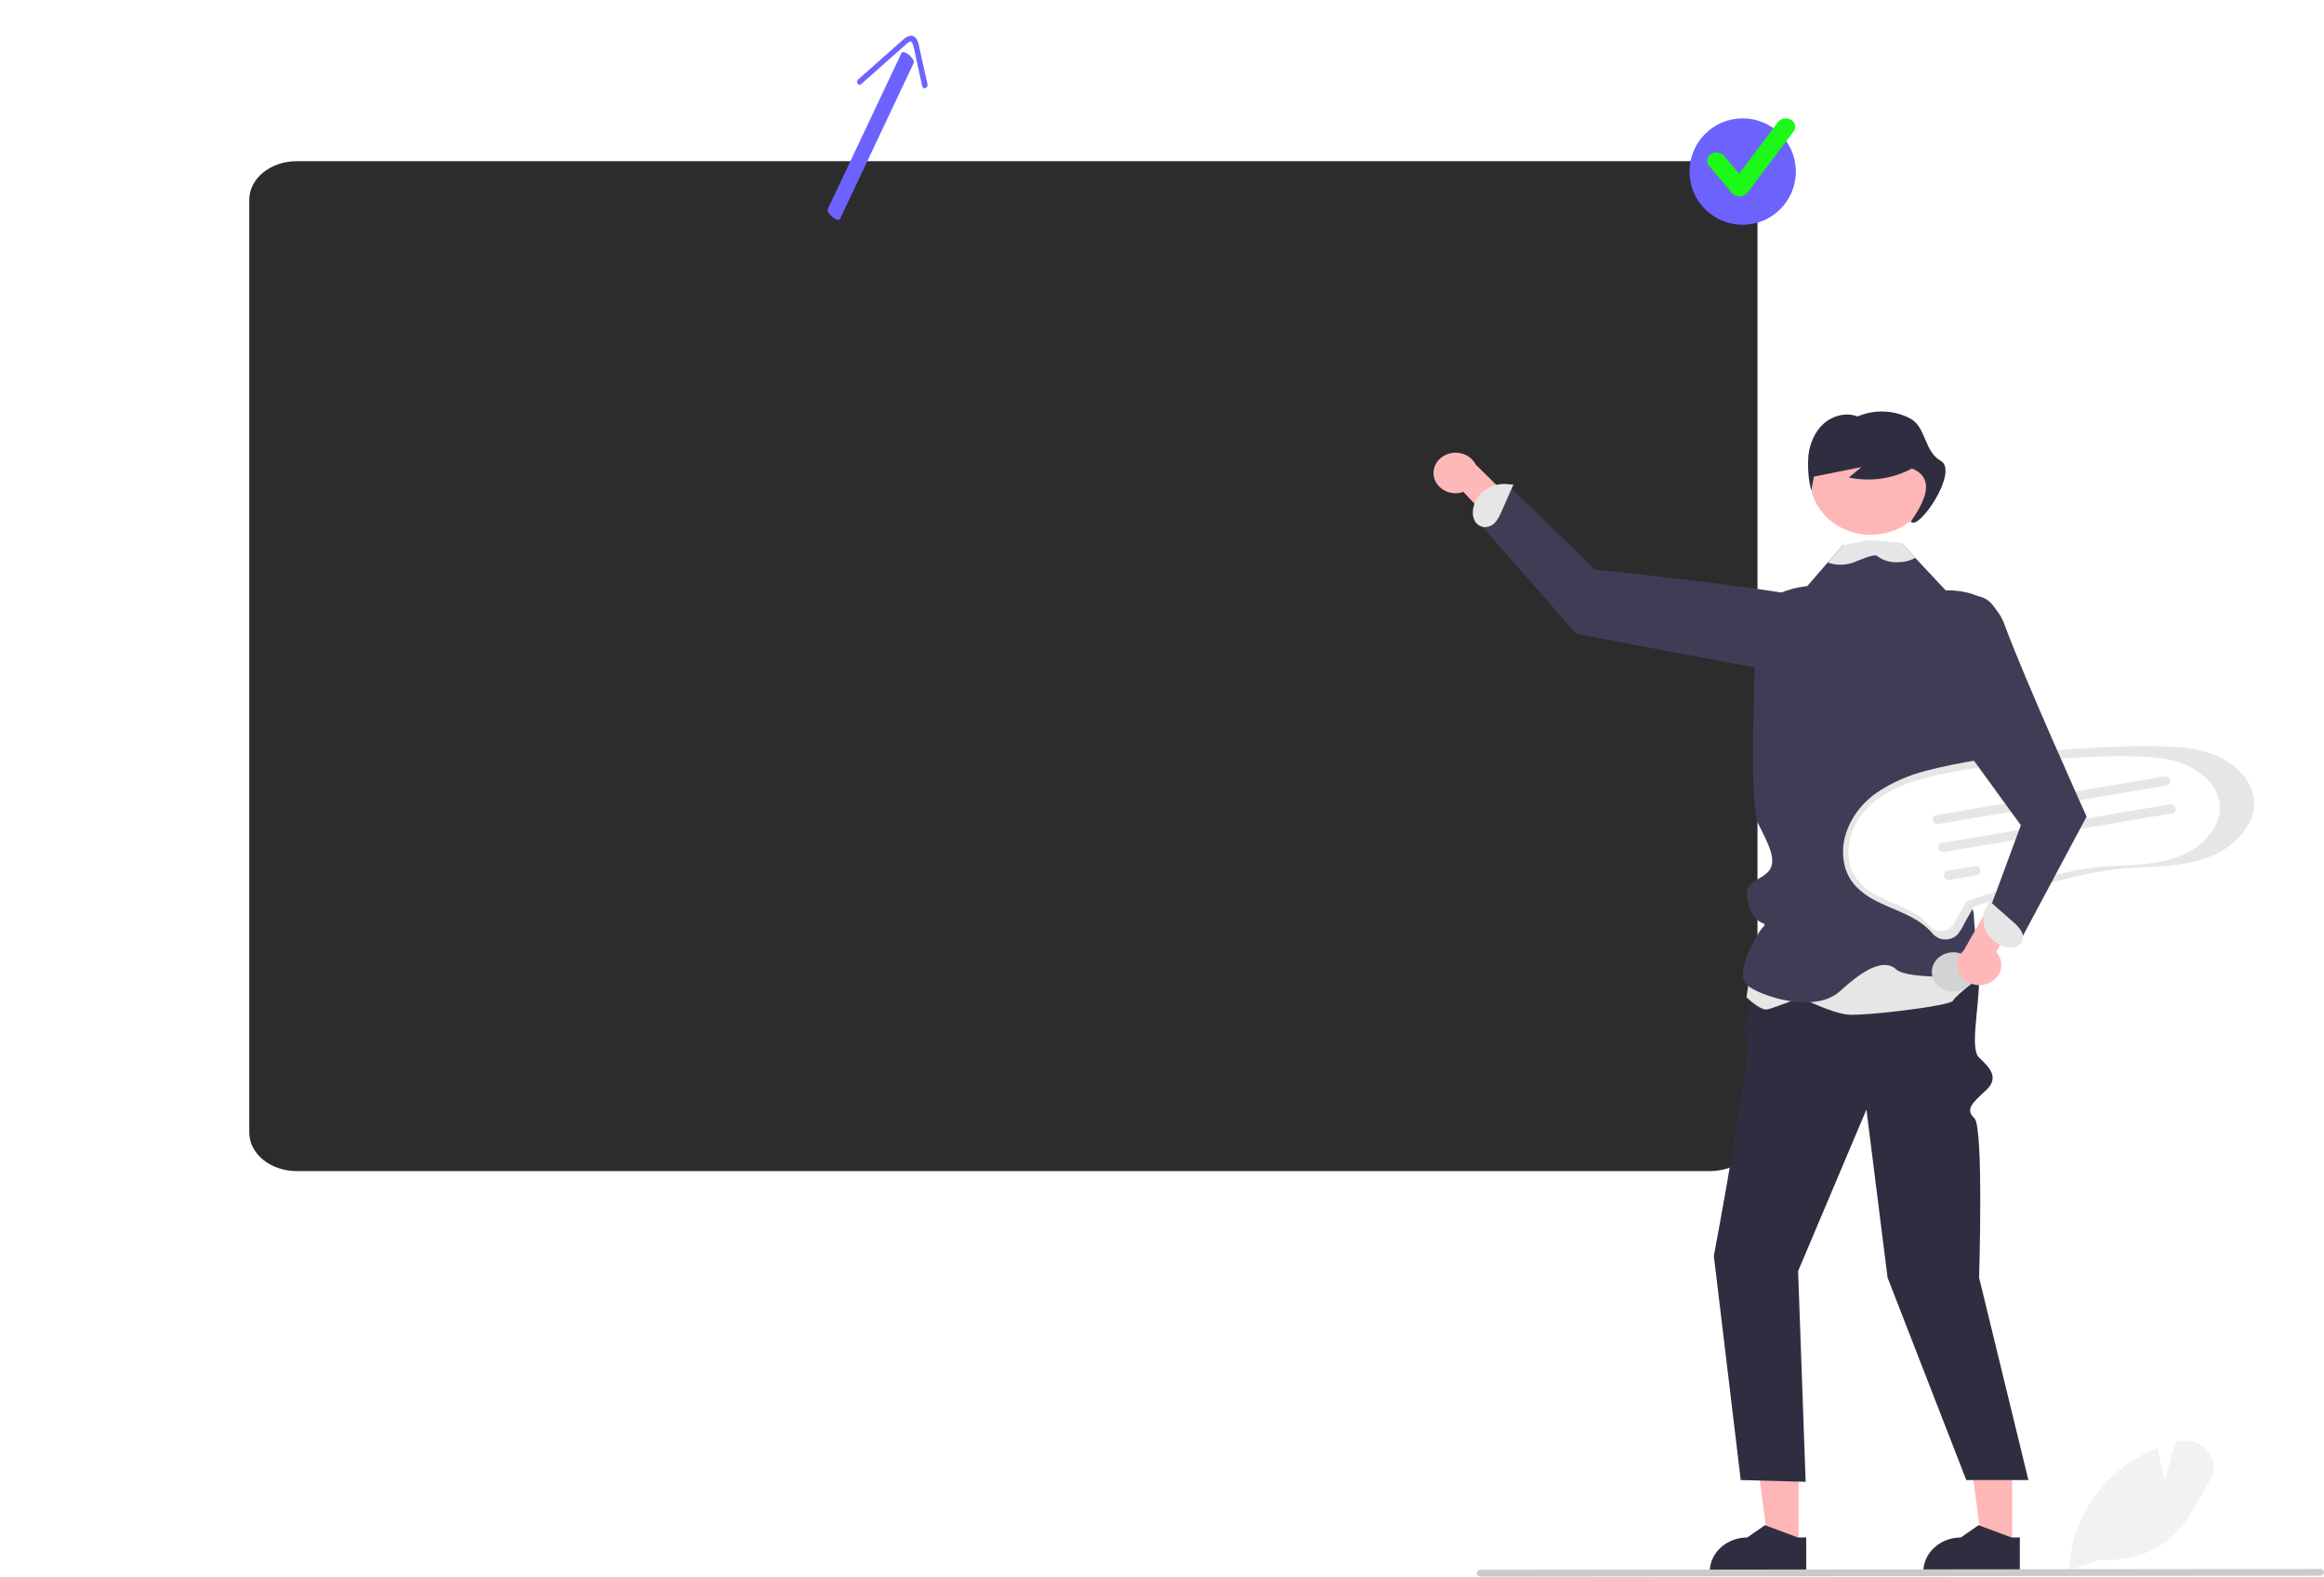 <svg width="923" height="626" viewBox="0 0 923 626" fill="none" xmlns="http://www.w3.org/2000/svg">
<g clip-path="url(#clip0_4_2)">
<g filter="url(#filter0_d_4_2)">
<path d="M679.137 461H117.863C112.862 460.995 108.068 459.383 104.531 456.517C100.995 453.651 99.006 449.765 99 445.711V75.289C99.006 71.235 100.995 67.349 104.531 64.483C108.068 61.617 112.862 60.005 117.863 60H679.137C684.138 60.005 688.932 61.617 692.469 64.483C696.005 67.349 697.994 71.235 698 75.289V445.711C697.994 449.765 696.005 453.651 692.469 456.517C688.932 459.383 684.138 460.995 679.137 461Z" fill="#2C2C2C"/>
</g>
<path d="M876.557 575.881C875.167 574.26 873.279 573.057 871.138 572.429C868.996 571.801 866.698 571.776 864.541 572.357L864.069 572.486L859.837 587.643C859.204 585.384 857.847 580.284 856.992 575.293L856.918 574.88L856.498 575.049C852.074 576.843 847.916 579.143 844.121 581.894C837.397 586.842 831.929 593.074 828.096 600.156C824.263 607.239 822.157 615.003 821.924 622.907L821.917 623.198L821.909 623.381L822.469 623.198L834.493 619.255C839.816 619.686 845.177 619.02 850.184 617.307C855.192 615.594 859.719 612.877 863.435 609.354C868.293 604.653 871.625 598.606 874.847 592.756C875.79 591.052 876.756 589.293 877.744 587.602C878.846 585.764 879.322 583.664 879.11 581.575C878.899 579.485 878.009 577.502 876.557 575.881V575.881Z" fill="#F2F2F2"/>
<path d="M569.511 189.36C569.753 190.508 570.265 191.593 571.013 192.539C571.761 193.485 572.725 194.269 573.839 194.836C574.953 195.403 576.188 195.739 577.459 195.82C578.73 195.901 580.004 195.726 581.193 195.307L617.127 233.659L621.677 219.501L586.051 184.413C585.151 182.627 583.568 181.206 581.602 180.42C579.636 179.634 577.424 179.536 575.386 180.146C573.347 180.756 571.623 182.031 570.54 183.729C569.457 185.427 569.091 187.431 569.511 189.36L569.511 189.36Z" fill="#FFB8B8"/>
<path d="M714.335 614.03H702.443L696.786 571.946H714.337L714.335 614.03Z" fill="#FFB6B6"/>
<path d="M714.017 610.466L701.32 605.728L700.957 605.591L693.947 610.466C689.988 610.467 686.192 611.91 683.394 614.478C680.595 617.045 679.022 620.528 679.021 624.159V624.604H717.364V610.466H714.017Z" fill="#2F2E41"/>
<path d="M799.168 614.03H787.276L781.619 571.946H799.17L799.168 614.03Z" fill="#FFB6B6"/>
<path d="M798.851 610.466L786.154 605.728L785.79 605.591L778.78 610.466C774.822 610.467 771.026 611.91 768.227 614.478C765.428 617.045 763.855 620.528 763.855 624.159V624.604H802.198V610.466H798.851Z" fill="#2F2E41"/>
<path d="M771.102 362.726C771.102 362.726 786.017 376.963 786.017 388.661C786.017 400.359 782.288 416.421 786.017 419.936C789.746 423.452 794.407 427.728 788.814 432.86C783.221 437.992 780.424 440.558 784.153 443.979C787.882 447.4 786.017 507.271 786.017 507.271L805.594 587.668H780.93L749.66 507.271L741.27 440.558L714.136 504.705L717.132 588.358L691.348 587.668L680.675 498.718C680.675 498.718 696.523 414.104 693.726 411.936C690.93 409.767 693.726 405.39 693.726 405.39L701.184 372.99L771.102 362.726Z" fill="#2F2E41"/>
<path d="M741.898 261.785C741.898 261.785 746.97 243.449 723.604 238.192C700.238 232.935 633.447 226.181 633.447 226.181L599.693 193.319L588.255 208.559L626.095 251.7L715.753 268.596L741.898 261.785Z" fill="#3F3D56"/>
<path d="M593.814 207.435C594.862 206.189 595.682 204.795 596.243 203.308L601.083 192.395L599.827 192.347C598.088 192.046 596.3 192.087 594.579 192.465C592.858 192.843 591.244 193.551 589.842 194.541C588.441 195.532 587.283 196.783 586.445 198.213C585.607 199.642 585.108 201.218 584.98 202.837C584.821 204.238 585.096 205.651 585.771 206.915C586.115 207.542 586.616 208.085 587.233 208.5C587.85 208.915 588.565 209.19 589.32 209.303C590.177 209.345 591.033 209.197 591.815 208.872C592.597 208.547 593.283 208.054 593.814 207.435V207.435Z" fill="#E6E6E6"/>
<path d="M696.424 377.359L693.627 395.959C693.627 395.959 699.221 401.471 702.017 400.782C704.814 400.093 715.069 396.083 715.069 396.083C715.069 396.083 727.188 402.159 733.713 402.848C740.239 403.537 774.731 399.404 775.664 397.337C776.596 395.27 787.431 387.18 787.431 387.18L783.122 363.581L696.424 377.359Z" fill="#E6E6E6"/>
<path d="M787.251 312.29C787.251 312.29 784.884 330.225 786.748 331.876C788.612 333.518 784.883 343.91 781.155 350.752C777.426 357.594 783.951 358.45 783.951 363.581C783.951 368.713 786.748 387.53 786.748 387.53C786.748 387.53 757.849 389.24 753.188 384.964C748.526 380.687 741.068 384.108 730.814 393.517C720.559 402.925 698.288 395.227 693.627 390.951C688.966 386.674 697.253 371.279 700.05 368.294C702.847 365.309 697.356 368.764 694.559 359.305C691.763 349.845 697.253 350.752 701.915 346.476C706.576 342.199 701.915 334.501 698.186 326.804C694.457 319.106 697.253 261.802 697.253 248.117C697.253 234.432 717.763 232.722 717.763 232.722L725.882 223.356L731.849 216.471L743.539 216.043L743.846 216.035L755.154 215.616L760.645 221.483L772.764 234.432L786.748 236.998C797.935 240.419 795.138 261.802 795.138 261.802L787.251 312.29Z" fill="#3F3D56"/>
<path d="M742.962 212.333C756.197 212.333 766.925 202.49 766.925 190.348C766.925 178.205 756.197 168.362 742.962 168.362C729.728 168.362 718.999 178.205 718.999 190.348C718.999 202.49 729.728 212.333 742.962 212.333Z" fill="#FFB6B6"/>
<path d="M770.747 182.952C764.156 179.243 765 169.547 758.65 166.161C755.493 164.491 751.944 163.546 748.304 163.406C744.664 163.266 741.041 163.934 737.743 165.355C733.27 163.599 727.911 165 724.333 168.171C720.754 171.341 718.817 176.018 718.246 180.722C717.834 185.448 718.204 190.204 719.343 194.828C719.699 192.97 720.054 191.112 720.41 189.254L739.301 185.466C737.628 186.845 735.956 188.223 734.284 189.602C742.839 191.389 751.816 190.101 759.369 186.002C767.593 189.385 766.102 196.981 758.883 207.063C761.68 211.339 778.257 187.177 770.747 182.952Z" fill="#2F2E41"/>
<path d="M760.645 221.483C760.592 221.523 760.536 221.56 760.478 221.594C758.503 222.675 756.242 223.237 753.943 223.219C750.933 223.45 747.945 222.59 745.618 220.824C744.397 219.764 739.54 222.005 736.351 223.245C733.007 224.517 729.258 224.556 725.882 223.356L731.849 216.471L741.682 214.471H744.137L755.155 215.616L760.645 221.483Z" fill="#E6E6E6"/>
<path d="M921.546 625.654L587.98 626C587.788 626.001 587.598 625.967 587.42 625.901C587.242 625.834 587.081 625.736 586.944 625.612C586.808 625.488 586.699 625.341 586.625 625.179C586.551 625.016 586.512 624.842 586.511 624.666C586.51 624.49 586.547 624.315 586.619 624.152C586.692 623.989 586.799 623.841 586.934 623.716C587.069 623.591 587.229 623.491 587.406 623.423C587.583 623.355 587.773 623.319 587.965 623.318H587.98L921.546 622.972C921.933 622.974 922.302 623.116 922.575 623.367C922.847 623.618 923 623.958 923 624.313C923 624.667 922.847 625.007 922.575 625.259C922.302 625.51 921.933 625.652 921.546 625.654V625.654Z" fill="#CACACA"/>
<path d="M884.446 302.244C878.311 298.428 870.858 297.011 863.573 296.529C855.292 296.116 846.993 296.125 838.714 296.556C830.114 296.869 821.531 297.44 812.966 298.269C804.412 299.1 795.895 300.188 787.414 301.534C779.82 302.618 772.306 304.127 764.913 306.052C757.915 307.829 751.323 310.749 745.455 314.673C740.304 318.227 736.342 323.036 734.021 328.553C731.742 333.727 731.355 339.439 732.917 344.833C733.749 347.452 735.175 349.882 737.1 351.962C739.325 354.244 741.96 356.159 744.892 357.622C750.978 360.811 757.873 362.727 763.378 366.809C764.829 367.877 766.152 369.084 767.324 370.41C768.121 371.435 769.221 372.229 770.495 372.698C771.702 373.085 773.007 373.135 774.245 372.843C775.483 372.55 776.599 371.928 777.453 371.054C778.555 369.67 779.474 368.171 780.191 366.587L783.095 361.447C783.289 360.998 783.532 360.567 783.821 360.163C784.038 359.924 783.649 360.168 783.723 360.105C783.764 360.07 783.848 360.071 783.895 360.044C784.135 359.934 784.386 359.846 784.645 359.78C787.331 358.841 790.029 357.931 792.739 357.05C802.742 353.779 812.865 350.764 823.149 348.322C828.44 347.02 833.807 345.99 839.224 345.237C846.24 344.32 853.362 344.426 860.41 343.8C867.998 343.125 875.828 341.716 882.335 337.882C887.715 334.883 891.86 330.331 894.121 324.94C895.101 322.37 895.437 319.631 895.104 316.926C894.259 310.806 889.9 305.637 884.446 302.244Z" fill="#E6E6E6"/>
<path d="M871.89 305.683C866.346 302.235 859.611 300.954 853.027 300.519C845.545 300.145 838.045 300.153 830.563 300.543C822.791 300.825 815.035 301.341 807.295 302.091C799.566 302.841 791.869 303.825 784.205 305.041C777.343 306.021 770.552 307.385 763.871 309.124C757.547 310.73 751.591 313.369 746.288 316.915C741.633 320.127 738.053 324.472 735.955 329.457C733.896 334.133 733.546 339.295 734.957 344.169C735.71 346.536 736.997 348.732 738.737 350.612C740.748 352.674 743.13 354.404 745.779 355.727C751.279 358.608 757.51 360.34 762.484 364.029C763.796 364.994 764.991 366.084 766.051 367.282C766.77 368.209 767.764 368.927 768.915 369.35C770.006 369.7 771.185 369.745 772.304 369.481C773.423 369.217 774.432 368.654 775.203 367.865C776.199 366.614 777.03 365.259 777.677 363.828L780.302 359.183C780.477 358.777 780.697 358.388 780.958 358.022C781.154 357.807 780.803 358.027 780.87 357.97C780.907 357.939 780.983 357.94 781.025 357.915C781.242 357.816 781.469 357.736 781.702 357.677C784.13 356.828 786.568 356.005 789.017 355.209C798.056 352.254 807.205 349.529 816.498 347.323C821.279 346.146 826.129 345.215 831.024 344.534C837.364 343.706 843.8 343.802 850.169 343.236C857.026 342.626 864.102 341.352 869.982 337.888C874.845 335.177 878.59 331.064 880.633 326.192C881.519 323.87 881.822 321.395 881.522 318.951C880.758 313.42 876.819 308.749 871.89 305.683Z" fill="white"/>
<path d="M860.278 311.911L769.935 327.198C769.676 327.243 769.411 327.241 769.153 327.192C768.896 327.143 768.651 327.048 768.434 326.912C768.217 326.776 768.031 326.602 767.887 326.4C767.743 326.198 767.644 325.972 767.595 325.735C767.547 325.498 767.55 325.254 767.604 325.018C767.659 324.782 767.763 324.558 767.912 324.359C768.061 324.16 768.251 323.99 768.472 323.859C768.692 323.727 768.939 323.637 769.198 323.593L769.209 323.591L859.553 308.304C859.811 308.26 860.076 308.263 860.333 308.314C860.589 308.364 860.833 308.46 861.049 308.597C861.265 308.733 861.45 308.908 861.593 309.11C861.736 309.312 861.833 309.538 861.881 309.775C861.929 310.011 861.925 310.255 861.87 310.49C861.815 310.726 861.711 310.949 861.562 311.147C861.413 311.346 861.223 311.515 861.003 311.646C860.782 311.777 860.536 311.867 860.278 311.911V311.911Z" fill="#E6E6E6"/>
<path d="M862.503 322.98L772.16 338.268C771.901 338.313 771.636 338.311 771.378 338.262C771.121 338.213 770.877 338.117 770.659 337.981C770.442 337.845 770.256 337.672 770.112 337.47C769.969 337.268 769.87 337.042 769.821 336.804C769.773 336.567 769.776 336.324 769.83 336.088C769.884 335.852 769.989 335.628 770.138 335.429C770.286 335.23 770.477 335.06 770.697 334.928C770.918 334.797 771.164 334.707 771.423 334.663L771.435 334.661L861.778 319.373C862.036 319.33 862.301 319.333 862.558 319.383C862.815 319.434 863.058 319.53 863.274 319.666C863.491 319.803 863.675 319.977 863.818 320.179C863.961 320.382 864.059 320.607 864.106 320.844C864.154 321.081 864.15 321.324 864.095 321.56C864.041 321.795 863.936 322.019 863.787 322.217C863.638 322.415 863.448 322.585 863.228 322.716C863.008 322.847 862.761 322.937 862.503 322.98V322.98Z" fill="#E6E6E6"/>
<path d="M784.913 347.556L774.385 349.337C773.865 349.424 773.328 349.317 772.893 349.041C772.458 348.765 772.16 348.342 772.064 347.865C771.968 347.388 772.082 346.895 772.381 346.495C772.68 346.095 773.14 345.82 773.66 345.73L784.188 343.949C784.709 343.862 785.246 343.968 785.681 344.244C786.117 344.52 786.415 344.943 786.511 345.421C786.607 345.898 786.493 346.391 786.193 346.791C785.894 347.191 785.434 347.466 784.913 347.556V347.556Z" fill="#E6E6E6"/>
<path d="M777.286 393.576C781.9 392.795 784.951 388.73 784.1 384.497C783.249 380.263 778.818 377.465 774.204 378.245C769.59 379.026 766.539 383.091 767.39 387.324C768.241 391.558 772.672 394.357 777.286 393.576Z" fill="#D1D3D4"/>
<path d="M790.556 390.006C791.654 389.413 792.597 388.607 793.318 387.645C794.04 386.682 794.523 385.585 794.733 384.433C794.943 383.28 794.875 382.1 794.533 380.974C794.192 379.848 793.586 378.805 792.758 377.917L820.137 334.021L804.073 334.822L779.943 377.359C778.41 378.735 777.48 380.579 777.329 382.541C777.179 384.504 777.819 386.449 779.127 388.007C780.435 389.566 782.321 390.631 784.427 390.999C786.534 391.367 788.714 391.014 790.556 390.006H790.556Z" fill="#FFB8B8"/>
<path d="M759.717 236.143C759.717 236.143 788.715 227.59 796.173 248.117C803.631 268.644 828.702 324.238 828.702 324.238L801.766 374.7L789.647 362.726L802.599 327.659L765.31 276.342L759.717 236.143Z" fill="#3F3D56"/>
<path d="M802.69 369.547C801.817 368.192 800.71 366.976 799.412 365.947L790.159 357.777L789.644 358.83C788.696 360.2 788.074 361.739 787.819 363.346C787.564 364.952 787.682 366.59 788.165 368.151C788.648 369.713 789.485 371.163 790.622 372.407C791.759 373.651 793.169 374.661 794.761 375.37C796.119 376.024 797.652 376.314 799.182 376.208C799.944 376.147 800.679 375.921 801.328 375.549C801.977 375.178 802.52 374.67 802.914 374.069C803.275 373.354 803.442 372.57 803.403 371.783C803.364 370.996 803.12 370.229 802.69 369.547V369.547Z" fill="#E6E6E6"/>
<path d="M333.648 86.882L356.34 38.866L362.854 25.084C363.668 23.36 358.815 19.393 358 21.118L335.308 69.134L328.795 82.916C327.98 84.64 332.833 88.607 333.648 86.882L333.648 86.882Z" fill="#6C63FF"/>
<path d="M692.119 89.239C703.783 89.239 713.239 79.783 713.239 68.119C713.239 56.456 703.783 47 692.119 47C680.455 47 671 56.456 671 68.119C671 79.783 680.455 89.239 692.119 89.239Z" fill="#6C63FF"/>
<path d="M690.913 78C690.332 78 689.76 77.88 689.24 77.65C688.721 77.42 688.269 77.086 687.921 76.675L678.749 65.843C678.454 65.495 678.24 65.099 678.117 64.678C677.995 64.257 677.968 63.818 678.037 63.387C678.107 62.957 678.271 62.542 678.521 62.168C678.771 61.794 679.102 61.467 679.494 61.205C679.887 60.944 680.334 60.754 680.81 60.646C681.286 60.538 681.781 60.514 682.267 60.575C682.753 60.636 683.221 60.782 683.644 61.003C684.066 61.225 684.436 61.518 684.73 61.866L684.733 61.868L690.733 68.954L706.146 48.479C706.418 48.116 706.768 47.805 707.176 47.562C707.584 47.319 708.042 47.15 708.524 47.065C709.006 46.979 709.502 46.978 709.985 47.063C710.467 47.147 710.926 47.315 711.335 47.556C711.744 47.798 712.095 48.108 712.368 48.47C712.642 48.832 712.832 49.238 712.928 49.665C713.024 50.092 713.024 50.532 712.928 50.959C712.832 51.386 712.642 51.791 712.369 52.153L694.025 76.525C693.693 76.966 693.247 77.33 692.723 77.586C692.2 77.843 691.615 77.984 691.017 77.999C690.982 77.999 690.947 78 690.913 78Z" fill="#1CF818"/>
<path d="M342.031 33.379L359.466 17.953C359.99 17.394 360.595 16.923 361.257 16.559C362 16.256 362.295 16.866 362.522 17.503C363.064 19.341 363.496 21.217 363.815 23.12L366.305 34.316C366.618 35.722 368.687 34.909 368.377 33.517L366.207 23.764L365.123 18.888C364.816 17.507 364.595 15.897 363.541 14.908C361.326 12.829 358.705 15.733 357.008 17.234L349.416 23.952L340.839 31.54C339.758 32.496 340.942 34.343 342.031 33.379Z" fill="#6C63FF"/>
</g>
<defs>
<filter id="filter0_d_4_2" x="95" y="60" width="607" height="409" filterUnits="userSpaceOnUse" color-interpolation-filters="sRGB">
<feFlood flood-opacity="0" result="BackgroundImageFix"/>
<feColorMatrix in="SourceAlpha" type="matrix" values="0 0 0 0 0 0 0 0 0 0 0 0 0 0 0 0 0 0 127 0" result="hardAlpha"/>
<feOffset dy="4"/>
<feGaussianBlur stdDeviation="2"/>
<feComposite in2="hardAlpha" operator="out"/>
<feColorMatrix type="matrix" values="0 0 0 0 0 0 0 0 0 0 0 0 0 0 0 0 0 0 0.25 0"/>
<feBlend mode="normal" in2="BackgroundImageFix" result="effect1_dropShadow_4_2"/>
<feBlend mode="normal" in="SourceGraphic" in2="effect1_dropShadow_4_2" result="shape"/>
</filter>
<clipPath id="clip0_4_2">
<rect width="923" height="626" fill="white"/>
</clipPath>
</defs>
</svg>
